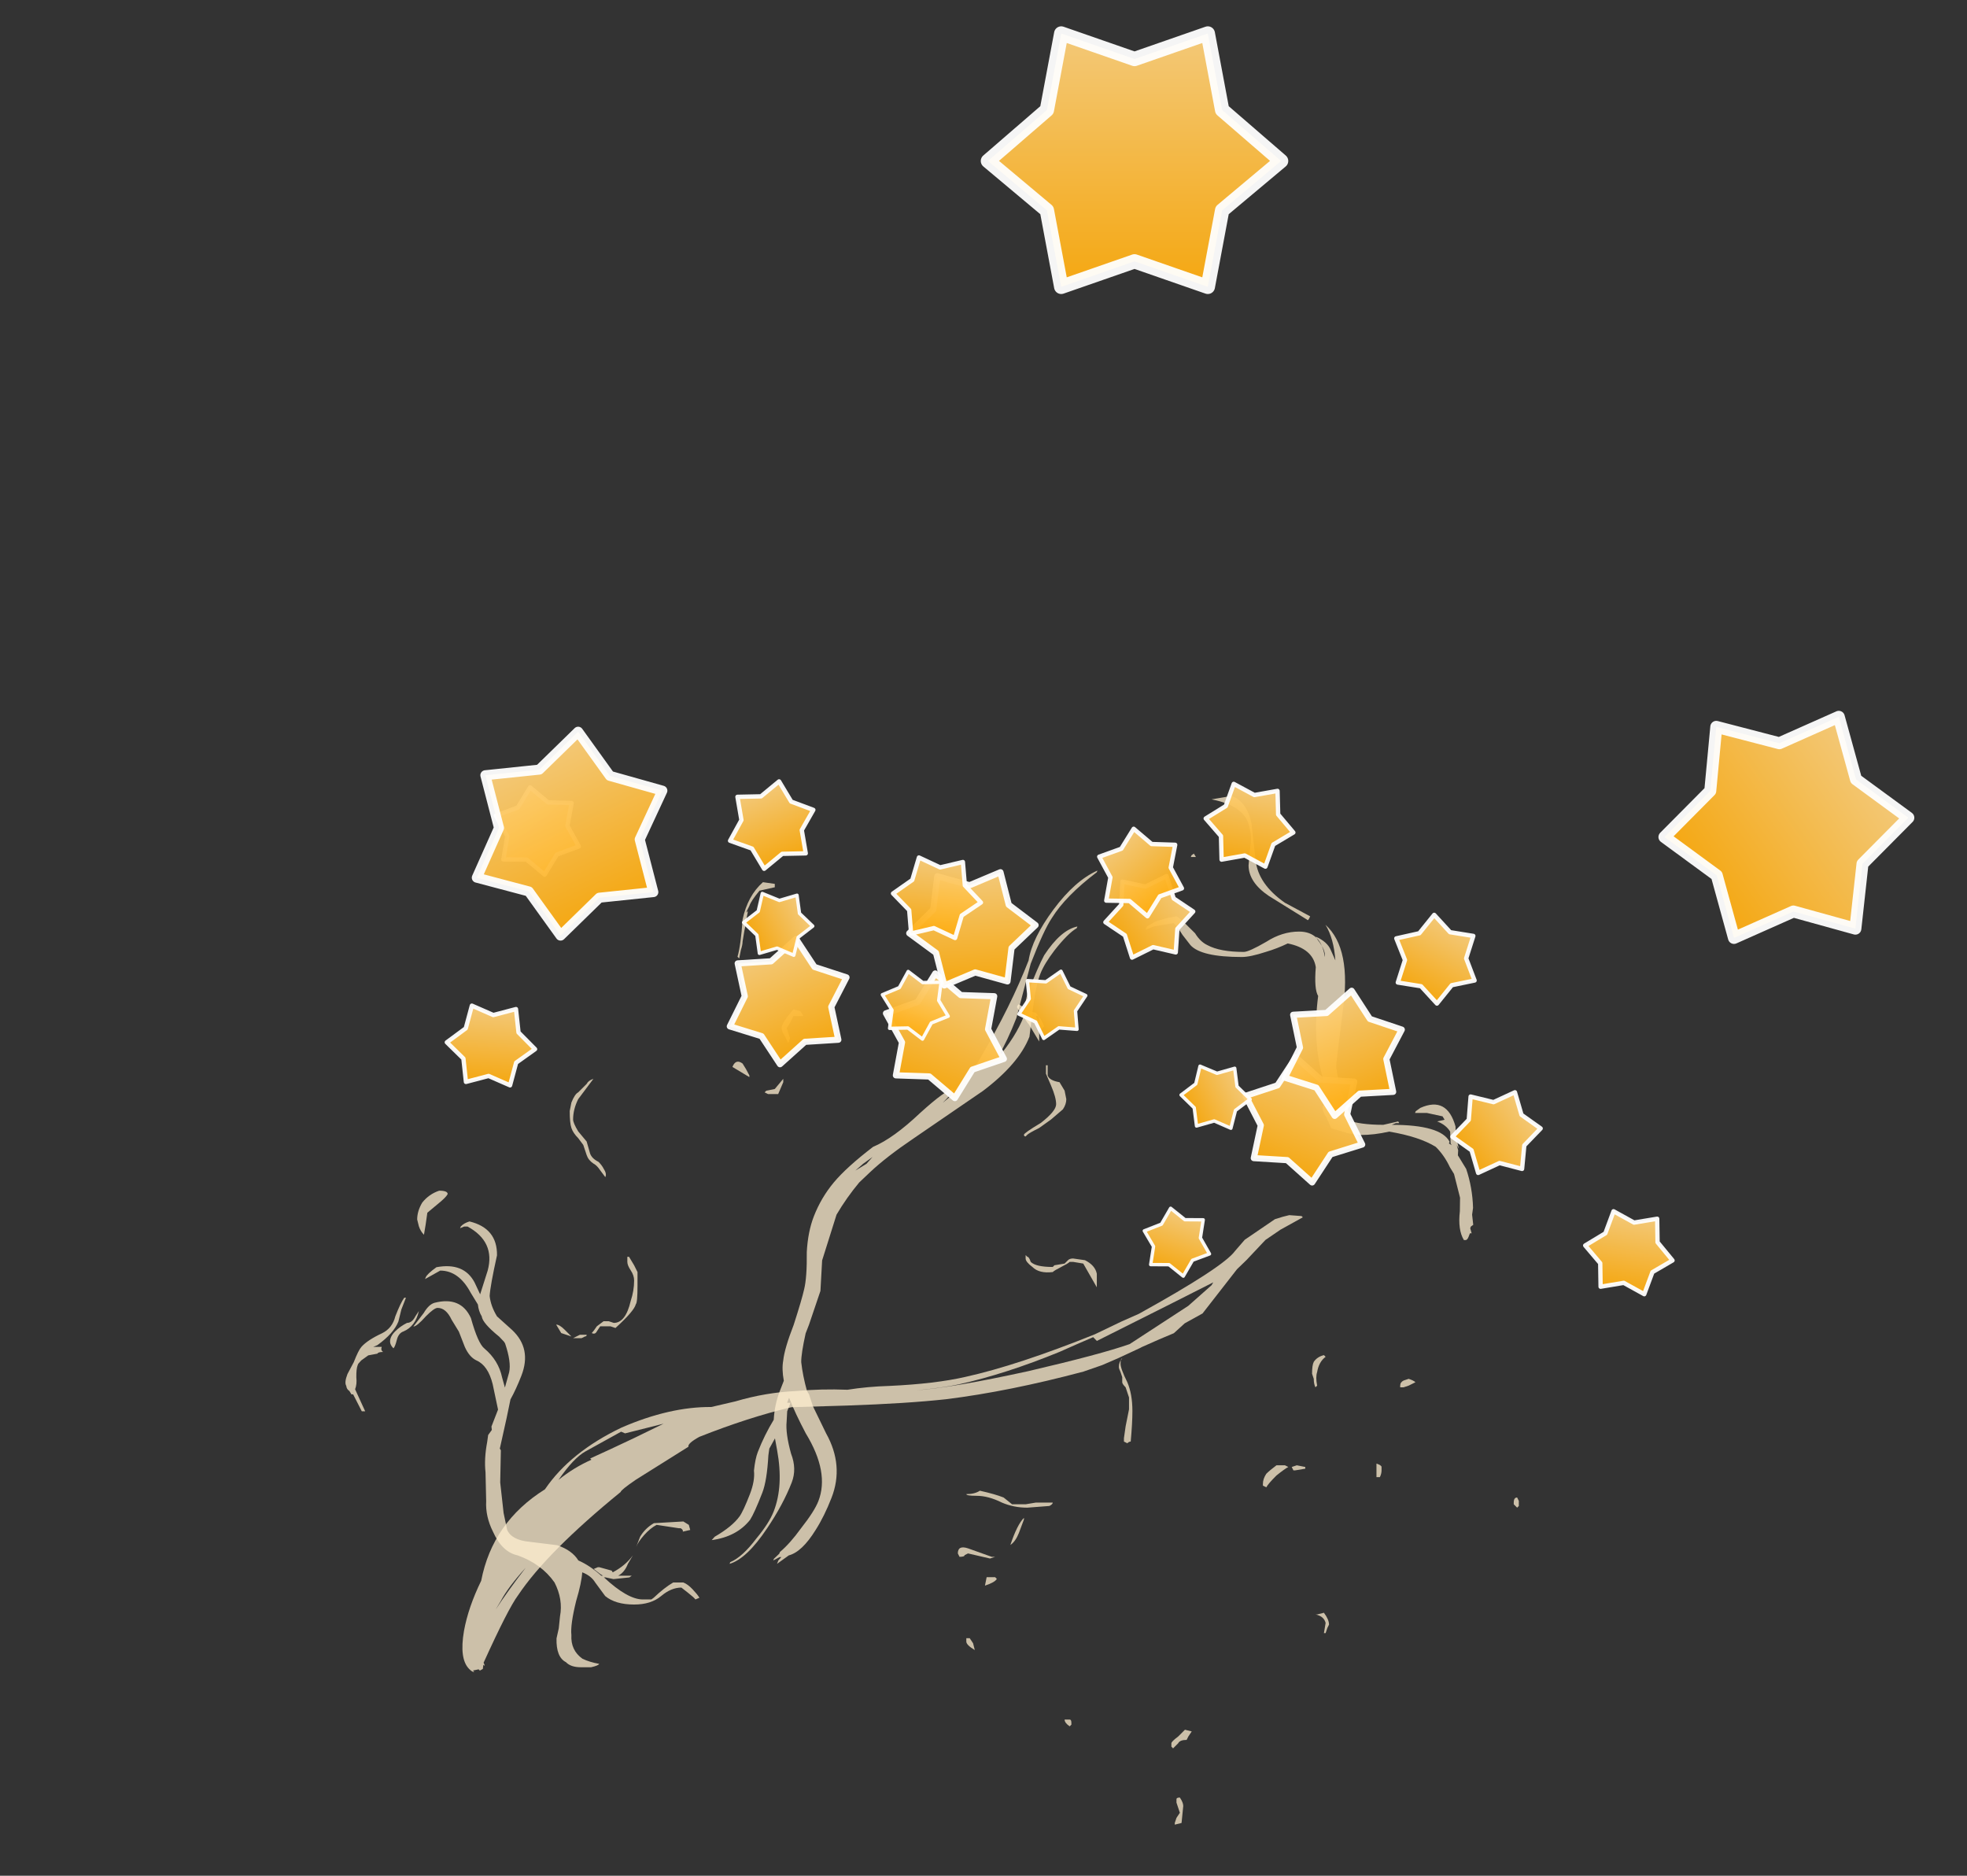 <?xml version="1.0" encoding="UTF-8" standalone="no"?>
<svg xmlns:ffdec="https://www.free-decompiler.com/flash" xmlns:xlink="http://www.w3.org/1999/xlink" ffdec:objectType="frame" height="387.3px" width="406.2px" xmlns="http://www.w3.org/2000/svg">
  <rect width="100%" height="100%" fill="#333333" stroke="none"/>
  <g transform="matrix(1.0, 0.0, 0.0, 1.0, 156.2, 311.4)">
    <use ffdec:characterId="209" height="5.45" transform="matrix(6.126, -3.388, 5.075, 5.192, -79.898, 12.15)" width="27.9" xlink:href="#shape0"/>
    <use ffdec:characterId="219" height="25.7" transform="matrix(-7.0, 0.0, -2.722, 7.0, 182.817, -147.05)" width="31.55" xlink:href="#shape1"/>
    <use ffdec:characterId="224" height="27.8" transform="matrix(7.0, 0.0, 0.0, 7.0, -75.65, -129.25)" width="33.3" xlink:href="#shape2"/>
    <use ffdec:characterId="211" height="64.75" transform="matrix(0.378, 0.146, -0.146, 0.378, 29.794, -115.137)" width="73.5" xlink:href="#sprite0"/>
    <use ffdec:characterId="211" height="64.75" transform="matrix(0.405, -0.026, 0.026, 0.405, 28.88, -131.771)" width="73.5" xlink:href="#sprite0"/>
    <use ffdec:characterId="211" height="64.75" transform="matrix(0.374, -0.157, 0.157, 0.374, -12.296, -110.938)" width="73.5" xlink:href="#sprite0"/>
    <use ffdec:characterId="211" height="64.75" transform="matrix(0.374, 0.156, -0.156, 0.374, 104.389, -98.011)" width="73.5" xlink:href="#sprite0"/>
    <use ffdec:characterId="211" height="64.75" transform="matrix(0.375, -0.154, 0.154, 0.375, 102.405, -100.395)" width="73.5" xlink:href="#sprite0"/>
    <use ffdec:characterId="211" height="64.75" transform="matrix(0.171, 0.227, -0.227, 0.171, 82.204, -135.966)" width="73.5" xlink:href="#sprite0"/>
    <use ffdec:characterId="211" height="64.75" transform="matrix(0.251, 0.135, -0.135, 0.251, 135.401, -126.43)" width="73.5" xlink:href="#sprite0"/>
    <use ffdec:characterId="211" height="64.75" transform="matrix(0.281, 0.045, -0.045, 0.281, 92.975, -151.753)" width="73.5" xlink:href="#sprite0"/>
    <use ffdec:characterId="211" height="64.75" transform="matrix(0.165, 0.232, -0.232, 0.165, 154.294, -91.413)" width="73.5" xlink:href="#sprite0"/>
    <use ffdec:characterId="211" height="64.75" transform="matrix(0.28, 0.048, -0.048, 0.28, 171.442, -63.57)" width="73.5" xlink:href="#sprite0"/>
    <use ffdec:characterId="211" height="64.75" transform="matrix(0.283, 0.022, -0.022, 0.283, -64.501, -105.499)" width="73.5" xlink:href="#sprite0"/>
    <use ffdec:characterId="211" height="64.75" transform="matrix(0.267, -0.099, 0.099, 0.267, -9.875, -146.043)" width="73.5" xlink:href="#sprite0"/>
    <use ffdec:characterId="211" height="64.75" transform="matrix(0.219, -0.181, 0.181, 0.219, -59.139, -140.251)" width="73.5" xlink:href="#sprite0"/>
    <use ffdec:characterId="211" height="64.75" transform="matrix(0.282, 0.029, -0.029, 0.282, 27.875, -136.232)" width="73.5" xlink:href="#sprite0"/>
    <use ffdec:characterId="211" height="64.75" transform="matrix(0.221, -0.179, 0.179, 0.221, 65.42, -131.821)" width="73.5" xlink:href="#sprite0"/>
    <use ffdec:characterId="211" height="64.75" transform="matrix(-0.209, -0.074, -0.074, 0.209, 96.927, -58.96)" width="73.5" xlink:href="#sprite0"/>
    <use ffdec:characterId="211" height="64.75" transform="matrix(-0.159, -0.156, -0.156, 0.159, 72.011, -103.339)" width="73.5" xlink:href="#sprite0"/>
    <use ffdec:characterId="211" height="64.75" transform="matrix(-0.099, -0.199, -0.199, 0.099, 104.915, -80.76)" width="73.5" xlink:href="#sprite0"/>
    <use ffdec:characterId="211" height="64.75" transform="matrix(-0.211, -0.069, -0.069, 0.211, 42.812, -108.128)" width="73.5" xlink:href="#sprite0"/>
    <use ffdec:characterId="211" height="64.75" transform="matrix(-0.101, -0.198, -0.198, 0.101, 14.627, -116.55)" width="73.5" xlink:href="#sprite0"/>
    <use ffdec:characterId="211" height="64.75" transform="matrix(0.595, -0.279, 0.279, 0.595, -69.524, -148.278)" width="73.5" xlink:href="#sprite0"/>
    <use ffdec:characterId="211" height="64.75" transform="matrix(0.94, 0.0, 0.0, 0.94, 43.541, -308.761)" width="73.5" xlink:href="#sprite0"/>
    <use ffdec:characterId="211" height="64.75" transform="matrix(0.446, 0.647, -0.647, 0.446, 217.257, -178.782)" width="73.5" xlink:href="#sprite0"/>
  </g>
  <defs>
    <g id="shape0" transform="matrix(1.0, 0.0, 0.0, 1.0, 11.45, 2.8)">
      <path d="M3.8 -0.05 Q4.85 0.55 5.65 0.8 7.05 1.25 9.4 1.55 L10.25 1.6 10.8 1.65 Q13.65 1.65 14.25 1.4 L14.7 1.25 15.8 1.15 Q16.05 1.2 16.2 1.25 L16.45 1.45 16.45 1.5 15.7 1.5 15.15 1.55 14.3 1.8 13.9 1.9 12.2 2.55 11.6 2.55 11.15 2.65 10.7 2.6 10.15 2.55 10.1 2.55 9.4 2.5 8.9 2.45 8.35 2.35 Q6.3 1.8 4.75 1.1 3.8 0.65 2.45 -0.15 L1.2 -0.9 Q0.05 -1.25 -1.45 -1.45 -1.85 -1.45 -1.9 -1.35 L-3.75 -1.25 Q-4.3 -1.2 -4.35 -1.15 -7.25 -0.65 -8.8 0.05 -9.3 0.25 -11.0 1.3 -11.05 1.45 -11.05 1.35 L-11.15 1.45 -11.25 1.45 -11.25 1.4 -11.4 1.35 -11.4 1.4 Q-11.45 1.4 -11.45 1.25 -11.45 0.85 -10.75 0.2 -10.15 -0.35 -9.3 -0.85 -7.8 -2.2 -5.95 -2.3 -4.6 -2.9 -2.95 -2.8 -1.45 -2.65 -0.55 -2.05 L0.1 -1.85 Q0.95 -1.65 1.65 -1.25 2.25 -0.95 2.8 -0.55 3.3 -0.35 3.8 -0.05 M11.75 1.85 L9.3 1.75 9.3 1.6 8.8 1.55 8.25 1.5 Q6.6 1.3 5.35 0.9 4.9 0.75 4.3 0.45 5.15 0.9 7.15 1.55 9.1 2.15 9.95 2.3 L12.05 2.15 13.0 1.95 13.1 1.9 11.75 1.85 M-9.3 -0.05 L-9.6 0.1 Q-8.95 -0.2 -8.05 -0.55 -8.85 -0.3 -9.3 -0.05 M-3.65 -2.4 L-2.9 -2.35 -1.95 -2.3 -3.0 -2.6 -3.05 -2.7 -4.25 -2.7 Q-4.65 -2.7 -5.45 -2.35 -4.85 -2.45 -4.3 -2.4 L-4.3 -2.45 -3.65 -2.4" fill="#ffefd0" fill-opacity="0.749" fill-rule="evenodd" stroke="none"/>
    </g>
    <g id="shape1" transform="matrix(1.0, 0.0, 0.0, 1.0, 10.8, 16.3)">
      <path d="M0.15 -14.75 L0.0 -14.25 Q-0.2 -13.75 -0.95 -13.35 -1.85 -12.9 -2.25 -12.7 L-2.35 -12.65 Q-2.4 -12.6 -2.4 -12.75 L-1.5 -13.15 Q-0.5 -13.7 -0.15 -14.4 L0.4 -15.5 Q0.8 -16.15 1.3 -16.3 L1.85 -16.2 Q0.75 -16.0 0.4 -15.35 0.25 -15.15 0.15 -14.75 M1.65 -14.5 L1.75 -14.6 1.8 -14.55 1.8 -14.5 1.65 -14.5 M6.15 -7.55 L6.15 -7.65 Q6.35 -7.65 6.85 -6.95 7.35 -6.2 7.85 -5.95 8.4 -5.35 8.6 -4.9 8.8 -4.45 8.8 -3.9 8.8 -3.45 8.6 -2.85 8.3 -2.1 8.25 -1.75 8.2 -1.45 8.15 -0.7 8.15 0.0 8.05 0.35 8.0 0.6 7.8 0.95 L7.8 1.25 Q7.8 1.65 7.65 2.1 7.75 2.55 7.75 3.05 7.75 3.25 7.65 3.6 7.5 3.9 7.5 4.3 7.5 4.8 7.55 4.95 7.65 5.25 8.05 5.55 L8.1 5.65 Q7.4 5.55 7.2 5.05 7.15 4.85 7.15 4.25 7.15 3.9 7.4 3.15 L7.45 2.95 7.4 2.65 7.2 3.0 Q6.6 4.05 6.6 4.8 6.6 5.15 6.8 5.6 7.0 6.15 7.3 6.3 L7.3 6.35 Q6.85 6.2 6.6 5.3 6.4 4.6 6.4 3.95 6.4 3.55 6.75 3.1 7.15 2.5 7.25 2.15 L7.35 1.85 7.35 1.6 7.45 1.6 7.45 1.45 Q7.1 1.9 6.55 2.5 5.4 3.65 5.4 4.5 5.4 4.8 5.6 5.3 5.75 5.75 5.95 6.0 L5.95 6.05 6.05 6.2 6.05 6.25 5.9 6.15 5.85 6.15 5.9 6.25 5.9 6.35 5.65 6.1 Q5.3 6.0 5.15 5.35 5.05 4.95 5.05 4.4 5.05 3.45 5.95 2.5 L6.65 1.7 6.9 1.35 7.0 1.25 Q7.3 0.8 7.5 0.4 7.6 0.15 7.7 -0.45 L7.7 -0.7 7.75 -1.7 8.05 -2.6 8.15 -3.95 Q8.05 -4.45 7.85 -4.9 L7.65 -5.2 Q7.35 -5.65 6.75 -6.2 L5.25 -7.6 Q4.5 -8.4 4.5 -9.2 L4.7 -9.95 Q4.9 -10.7 4.9 -11.05 4.9 -11.35 4.75 -11.75 4.55 -12.25 4.35 -12.4 L4.35 -12.45 Q4.8 -12.35 5.0 -11.6 5.05 -11.25 5.05 -10.5 5.05 -10.4 5.0 -10.15 4.9 -9.9 4.9 -9.8 4.9 -9.2 5.2 -8.55 5.1 -9.1 5.1 -9.75 L5.3 -11.35 Q5.3 -12.35 5.2 -12.7 5.05 -13.35 4.4 -14.05 L4.4 -14.1 Q4.95 -13.8 5.25 -12.95 5.55 -12.1 5.4 -11.45 5.4 -10.1 5.7 -8.6 5.85 -7.75 6.3 -7.25 6.15 -7.5 6.15 -7.55 M1.55 -12.55 Q1.35 -12.4 1.15 -12.2 L0.8 -11.9 Q0.35 -11.55 -0.85 -11.55 -1.1 -11.55 -1.5 -11.7 -1.8 -11.8 -2.05 -11.95 -2.85 -11.8 -3.15 -11.25 -3.35 -10.6 -3.55 -10.4 -3.9 -9.05 -4.65 -7.95 -4.8 -7.6 -5.0 -7.3 L-4.95 -7.15 Q-4.95 -7.05 -5.2 -6.8 L-5.45 -6.5 -6.0 -6.35 -6.4 -6.3 Q-6.8 -6.3 -7.2 -6.4 -8.15 -6.25 -8.75 -5.95 -9.1 -5.7 -9.4 -5.35 L-9.6 -5.15 -10.05 -4.45 -10.2 -4.05 Q-10.35 -3.5 -10.65 -3.2 L-10.7 -3.2 Q-10.75 -3.2 -10.75 -3.3 L-10.75 -3.4 -10.8 -3.4 -10.7 -3.55 -10.7 -3.6 -10.75 -3.65 -10.6 -3.95 -10.55 -4.15 Q-10.3 -4.75 -9.9 -5.3 L-9.5 -5.7 -9.45 -5.85 -9.35 -6.0 -9.45 -5.9 -9.2 -6.3 -9.1 -6.55 Q-8.5 -7.45 -7.85 -7.1 L-7.75 -7.0 -7.75 -6.95 -8.1 -6.95 -8.6 -6.85 -8.7 -6.75 -8.5 -6.7 Q-8.8 -6.6 -9.0 -6.4 L-9.15 -6.05 -9.2 -6.0 -9.1 -6.05 -9.1 -6.1 Q-8.65 -6.6 -7.2 -6.6 L-7.3 -6.65 -7.4 -6.65 -7.35 -6.7 -6.95 -6.6 Q-6.25 -6.6 -5.8 -6.75 -5.9 -6.8 -5.95 -6.8 -5.35 -7.45 -4.9 -8.3 L-4.85 -8.45 -4.45 -9.95 Q-4.0 -11.8 -2.95 -12.5 -3.35 -12.1 -3.65 -11.45 L-3.4 -11.75 Q-3.2 -12.0 -2.8 -12.15 L-2.9 -12.05 Q-3.25 -11.75 -3.3 -11.55 -2.9 -12.3 -2.25 -12.3 -1.75 -12.3 -1.4 -12.0 -1.0 -11.7 -0.85 -11.7 -0.15 -11.7 0.3 -11.9 0.55 -12.0 0.8 -12.25 L1.15 -12.5 Q1.5 -12.75 1.55 -12.75 L1.8 -12.7 2.1 -12.6 2.3 -12.45 2.3 -12.35 2.1 -12.45 1.55 -12.55 M7.85 -5.45 L8.1 -5.25 7.95 -5.45 7.75 -5.65 7.85 -5.45 M16.5 -0.2 L16.45 -0.15 Q16.05 0.4 16.0 0.7 L15.95 1.15 16.15 0.85 Q16.45 0.35 17.0 0.0 17.25 -0.15 17.75 -0.9 18.3 -1.55 19.0 -1.35 19.15 -1.3 19.2 -1.05 L19.35 -0.65 Q19.25 -0.65 19.1 -0.95 18.95 -1.2 18.85 -1.2 18.6 -1.2 18.3 -0.85 L17.95 -0.5 17.6 -0.05 Q17.35 0.25 17.1 0.35 16.7 0.5 16.35 1.05 L15.9 1.8 15.9 2.3 15.85 2.4 15.9 2.55 15.85 2.75 Q15.75 3.25 15.55 3.65 L15.2 4.5 Q15.05 4.95 14.65 5.4 14.15 6.0 13.65 6.1 12.85 6.35 12.25 6.9 11.8 7.4 11.7 7.9 L11.6 8.25 11.55 8.55 Q11.35 9.1 11.0 9.25 10.8 9.4 10.5 9.4 L10.2 9.4 Q10.0 9.35 10.0 9.3 10.3 9.25 10.55 9.15 11.0 8.9 11.15 8.45 11.3 8.15 11.4 7.45 11.45 6.9 11.55 6.6 11.25 6.7 11.05 6.9 L10.6 7.3 Q10.2 7.55 9.65 7.55 9.15 7.55 8.95 7.3 8.75 7.05 8.45 7.05 L8.2 7.2 Q7.95 7.35 7.9 7.4 L7.8 7.35 Q7.9 7.25 8.1 7.1 8.3 6.95 8.45 6.9 L8.75 6.9 Q8.95 7.05 9.15 7.35 L9.2 7.4 9.45 7.4 Q9.9 7.4 10.85 6.75 L10.8 6.75 10.55 6.8 10.1 6.75 10.05 6.7 10.45 6.7 Q10.3 6.6 10.3 6.35 L10.25 6.1 Q10.35 6.4 10.65 6.6 L10.7 6.55 11.1 6.45 11.15 6.45 11.25 6.5 11.0 6.65 10.9 6.7 10.95 6.7 Q11.4 6.4 11.8 6.25 12.1 5.95 12.6 5.8 L13.45 5.7 Q14.0 5.65 14.25 5.35 L14.55 4.85 15.0 3.95 15.35 3.0 15.4 2.95 15.55 2.05 15.65 1.5 Q15.6 1.2 15.6 0.8 15.6 0.0 16.4 -0.55 L17.0 -0.95 Q17.3 -1.25 17.45 -1.55 17.55 -1.85 17.7 -2.75 18.0 -3.55 18.9 -3.75 19.05 -3.7 19.1 -3.6 L19.1 -3.55 19.0 -3.6 18.9 -3.6 Q17.9 -3.15 17.8 -2.3 L17.75 -1.6 18.05 -1.95 Q18.6 -2.55 19.35 -2.4 19.55 -2.2 19.55 -2.1 L19.55 -2.05 19.2 -2.3 Q18.65 -2.3 18.05 -1.65 L17.7 -1.3 Q17.6 -1.1 17.45 -0.95 17.35 -0.75 16.7 -0.35 L16.5 -0.2 M19.95 -1.5 Q20.0 -1.35 20.0 -0.95 19.95 -0.6 20.2 -0.45 20.55 -0.25 20.65 -0.05 20.7 0.05 20.7 0.4 L20.75 0.75 Q20.75 1.0 20.65 1.1 20.6 1.2 20.5 1.25 L20.4 1.35 20.35 1.35 19.9 1.85 19.8 1.85 20.35 1.2 Q20.35 1.05 20.45 0.85 20.55 0.6 20.55 0.5 L20.55 0.45 20.5 0.35 20.35 0.2 20.1 0.15 Q20.1 0.1 19.95 0.1 20.05 0.05 20.05 -0.05 L20.3 -0.05 20.2 -0.1 Q19.85 -0.45 19.85 -0.8 L19.9 -1.15 Q19.9 -1.35 19.9 -1.5 L19.95 -1.5 M7.5 2.45 L7.5 2.45 M10.0 5.15 Q10.2 5.3 10.25 5.55 L10.25 5.85 Q10.25 5.7 10.15 5.5 10.05 5.3 9.9 5.2 L9.2 5.3 9.15 5.3 Q9.05 5.35 9.05 5.4 L8.85 5.35 8.95 5.2 9.15 5.1 10.0 5.15 M-5.4 -7.0 L-5.4 -7.0" fill="#ffefd0" fill-opacity="0.749" fill-rule="evenodd" stroke="none"/>
    </g>
    <g id="shape2" transform="matrix(1.0, 0.0, 0.0, 1.0, 10.9, 18.4)">
      <path d="M0.45 -18.35 L0.45 -18.25 0.0 -18.15 Q-0.25 -17.85 -0.3 -17.7 L-0.4 -17.5 -0.35 -17.55 -0.35 -17.5 -0.4 -17.25 -0.4 -17.2 -0.45 -16.95 -0.5 -16.65 Q-0.5 -16.55 -0.55 -16.4 L-0.6 -16.15 -0.65 -16.2 Q-0.55 -16.55 -0.5 -17.3 -0.35 -18.0 0.1 -18.4 L0.45 -18.35 M1.2 -14.6 L1.3 -14.45 1.0 -14.45 Q0.95 -14.35 0.9 -14.25 0.85 -14.15 0.8 -14.1 L0.9 -13.8 0.85 -13.65 0.75 -13.85 Q0.65 -14.0 0.65 -14.1 0.65 -14.2 0.8 -14.4 0.95 -14.6 1.0 -14.65 L1.2 -14.6 M7.65 -14.8 L7.8 -14.7 Q7.85 -14.6 8.15 -14.55 L8.3 -14.35 8.4 -14.15 8.35 -14.1 Q8.35 -14.05 8.25 -14.05 L8.25 -13.7 7.95 -14.2 Q7.9 -14.25 7.6 -14.7 L7.6 -14.75 7.65 -14.8 M8.15 -14.45 L8.25 -14.25 8.25 -14.3 Q8.25 -14.5 8.15 -14.45 M9.0 -12.25 L9.05 -12.0 Q9.05 -11.85 8.95 -11.7 L8.6 -11.4 8.25 -11.15 Q7.95 -11.0 7.9 -10.95 L7.85 -10.9 Q7.8 -10.9 7.8 -10.95 7.8 -11.0 8.3 -11.3 8.75 -11.65 8.75 -11.85 8.75 -12.05 8.6 -12.4 L8.45 -12.75 8.45 -13.0 8.5 -13.0 Q8.5 -12.8 8.5 -12.7 8.55 -12.55 8.85 -12.5 L9.0 -12.25 M7.9 -7.35 Q7.95 -7.35 8.0 -7.2 8.15 -7.05 8.65 -7.05 L8.7 -7.1 9.0 -7.15 9.1 -7.25 Q9.15 -7.3 9.25 -7.3 L9.6 -7.25 Q9.9 -7.1 9.95 -6.85 9.95 -6.55 9.95 -6.45 L9.55 -7.15 9.25 -7.2 9.15 -7.2 Q9.1 -7.15 8.9 -7.05 8.7 -6.95 8.65 -6.9 8.25 -6.85 8.05 -7.05 7.85 -7.2 7.85 -7.3 L7.85 -7.4 7.9 -7.35 M0.7 -12.5 L0.55 -12.15 0.25 -12.15 0.15 -12.2 0.2 -12.25 0.45 -12.3 0.7 -12.6 0.7 -12.5 M10.85 -3.65 Q11.0 -3.3 11.0 -2.8 11.0 -2.45 10.95 -1.9 10.9 -1.9 10.85 -1.85 L10.75 -1.9 10.75 -2.0 10.8 -2.35 10.9 -2.85 10.9 -3.2 Q10.85 -3.35 10.8 -3.5 10.7 -3.6 10.7 -3.65 L10.7 -3.8 10.65 -3.95 Q10.6 -4.05 10.6 -4.1 10.6 -4.25 10.7 -4.35 10.65 -4.35 10.65 -4.2 10.65 -4.05 10.85 -3.65 M7.2 -0.25 L7.45 -0.05 7.85 -0.05 8.15 -0.1 8.65 -0.1 Q8.65 -0.05 8.55 0.0 L7.9 0.05 Q7.5 0.05 7.15 -0.1 6.75 -0.3 6.4 -0.3 6.1 -0.3 6.1 -0.35 6.35 -0.35 6.5 -0.45 6.95 -0.35 7.2 -0.25 M16.7 -4.4 Q16.5 -4.25 16.45 -3.95 16.4 -3.8 16.45 -3.55 L16.4 -3.5 Q16.35 -3.6 16.35 -3.75 L16.3 -3.9 Q16.3 -4.15 16.35 -4.25 16.45 -4.4 16.65 -4.45 L16.7 -4.4 M15.75 -1.05 L15.7 -1.15 15.85 -1.2 16.1 -1.15 16.1 -1.1 15.8 -1.05 15.75 -1.05 M15.5 -1.2 L15.6 -1.15 Q15.5 -1.1 15.25 -0.9 15.0 -0.65 14.95 -0.55 L14.85 -0.6 14.85 -0.65 Q14.85 -0.8 14.95 -0.95 15.05 -1.05 15.25 -1.2 L15.5 -1.2 M19.35 -3.65 L19.15 -3.55 19.0 -3.5 18.9 -3.5 18.9 -3.55 Q18.9 -3.65 19.0 -3.7 L19.15 -3.75 Q19.3 -3.7 19.35 -3.65 M18.3 -0.85 L18.2 -0.85 18.2 -1.25 Q18.35 -1.2 18.35 -1.15 L18.35 -1.05 Q18.35 -0.95 18.3 -0.85 M22.4 -0.15 L22.4 0.0 22.35 0.05 Q22.3 0.0 22.25 -0.05 L22.25 -0.1 Q22.25 -0.25 22.35 -0.25 L22.4 -0.15 M-0.3 -12.65 L-0.8 -12.95 Q-0.7 -13.2 -0.5 -13.05 -0.4 -12.9 -0.3 -12.7 L-0.3 -12.65 M-4.9 -12.6 L-5.35 -12.0 Q-5.5 -11.7 -5.5 -11.4 -5.5 -11.3 -5.35 -11.05 L-5.1 -10.75 -5.0 -10.4 Q-4.95 -10.25 -4.75 -10.15 -4.65 -10.05 -4.6 -9.95 -4.5 -9.8 -4.55 -9.7 L-4.7 -9.9 Q-4.8 -10.05 -4.9 -10.1 -5.05 -10.2 -5.1 -10.35 L-5.2 -10.65 -5.35 -10.85 Q-5.5 -11.0 -5.55 -11.15 -5.6 -11.3 -5.6 -11.65 L-5.55 -11.9 Q-5.45 -12.15 -5.35 -12.2 -5.25 -12.3 -5.1 -12.45 -5.05 -12.55 -4.9 -12.6 M-3.9 -7.35 L-3.85 -7.35 -3.7 -7.1 -3.6 -6.9 -3.6 -6.5 Q-3.6 -6.0 -3.65 -5.95 -3.7 -5.75 -4.25 -5.25 L-4.4 -5.3 -4.55 -5.3 Q-4.65 -5.3 -4.6 -5.3 L-4.7 -5.3 -4.8 -5.15 Q-4.85 -5.05 -4.95 -5.1 -4.9 -5.15 -4.8 -5.3 L-4.6 -5.45 -4.45 -5.45 -4.3 -5.4 Q-3.95 -5.4 -3.8 -6.05 -3.7 -6.35 -3.7 -6.65 -3.7 -6.8 -3.8 -6.95 -3.9 -7.1 -3.9 -7.2 L-3.9 -7.35 M-9.2 -9.2 Q-9.25 -9.1 -9.5 -8.9 L-9.8 -8.65 -9.85 -8.3 -9.9 -8.0 Q-10.0 -8.1 -10.05 -8.25 L-10.1 -8.45 Q-10.1 -8.7 -9.95 -8.95 -9.75 -9.2 -9.45 -9.3 -9.2 -9.3 -9.2 -9.2 M-6.0 -5.35 Q-5.9 -5.35 -5.75 -5.2 L-5.55 -5.0 -5.85 -5.1 -6.0 -5.35 M-10.9 -4.85 Q-10.9 -5.0 -10.75 -5.15 -10.6 -5.3 -10.4 -5.4 -10.25 -5.4 -10.15 -5.6 L-10.05 -5.75 Q-10.15 -5.3 -10.5 -5.15 -10.65 -5.1 -10.7 -4.9 -10.75 -4.7 -10.8 -4.65 -10.9 -4.75 -10.9 -4.85 M-5.1 -5.05 Q-5.1 -5.0 -5.15 -5.0 L-5.25 -4.95 -5.5 -4.95 -5.3 -5.05 -5.1 -5.05 M16.4 3.2 L16.45 3.2 16.65 3.15 Q16.8 3.35 16.8 3.5 L16.75 3.6 16.7 3.75 16.65 3.75 16.7 3.45 Q16.65 3.25 16.4 3.2 M12.55 6.6 L12.75 6.65 12.65 6.8 12.6 6.9 Q12.4 6.9 12.35 7.0 L12.2 7.15 12.15 7.1 12.15 7.0 Q12.15 6.95 12.35 6.8 L12.55 6.6 M12.5 8.85 L12.45 9.35 12.25 9.4 12.25 9.35 12.3 9.2 12.4 9.05 12.3 8.75 12.3 8.65 Q12.3 8.6 12.4 8.6 12.5 8.75 12.5 8.85 M7.8 0.4 L7.65 0.8 Q7.55 1.05 7.4 1.15 7.6 0.55 7.8 0.35 L7.8 0.4 M6.05 1.45 Q6.05 1.5 5.9 1.5 L5.85 1.4 Q5.85 1.15 6.15 1.25 6.7 1.45 6.85 1.5 L6.95 1.5 6.8 1.55 6.15 1.4 6.05 1.45 M7.0 2.15 Q6.95 2.25 6.65 2.35 L6.7 2.1 6.95 2.1 7.0 2.15 M6.3 4.05 L6.35 4.25 Q6.1 4.1 6.1 4.0 L6.1 3.9 6.2 3.9 6.3 4.05 M9.2 6.45 L9.15 6.5 Q9.0 6.4 9.0 6.3 L9.15 6.3 Q9.2 6.3 9.2 6.4 L9.2 6.45" fill="#ffefd0" fill-opacity="0.749" fill-rule="evenodd" stroke="none"/>
    </g>
    <g id="sprite0" transform="matrix(1.0, 0.0, 0.0, 1.0, 36.75, 60.2)">
      <use ffdec:characterId="210" height="9.25" transform="matrix(7.0, 0.0, 0.0, 7.0, -36.75, -60.2)" width="10.5" xlink:href="#shape3"/>
    </g>
    <g id="shape3" transform="matrix(1.0, 0.0, 0.0, 1.0, 5.25, 8.6)">
      <path d="M2.3 -7.95 L2.75 -5.55 4.6 -3.95 2.75 -2.4 2.3 0.0 0.0 -0.8 -2.3 0.0 -2.75 -2.4 -4.6 -3.95 -2.75 -5.55 -2.3 -7.95 0.0 -7.15 2.3 -7.95" fill="url(#gradient0)" fill-rule="evenodd" stroke="none"/>
      <path d="M2.3 -7.95 L2.75 -5.55 4.6 -3.95 2.75 -2.4 2.3 0.0 0.0 -0.8 -2.3 0.0 -2.75 -2.4 -4.6 -3.95 -2.75 -5.55 -2.3 -7.95 0.0 -7.15 2.3 -7.95 Z" fill="none" stroke="#ffffff" stroke-linecap="round" stroke-linejoin="round" stroke-opacity="0.949" stroke-width="0.45"/>
    </g>
    <linearGradient gradientTransform="matrix(0.0, 0.006, -0.005, 0.0, 0.0, -3.95)" gradientUnits="userSpaceOnUse" id="gradient0" spreadMethod="pad" x1="-819.2" x2="819.2">
      <stop offset="0.0" stop-color="#fcd488" stop-opacity="0.949"/>
      <stop offset="1.0" stop-color="#ffa902" stop-opacity="0.949"/>
    </linearGradient>
  </defs>
</svg>
